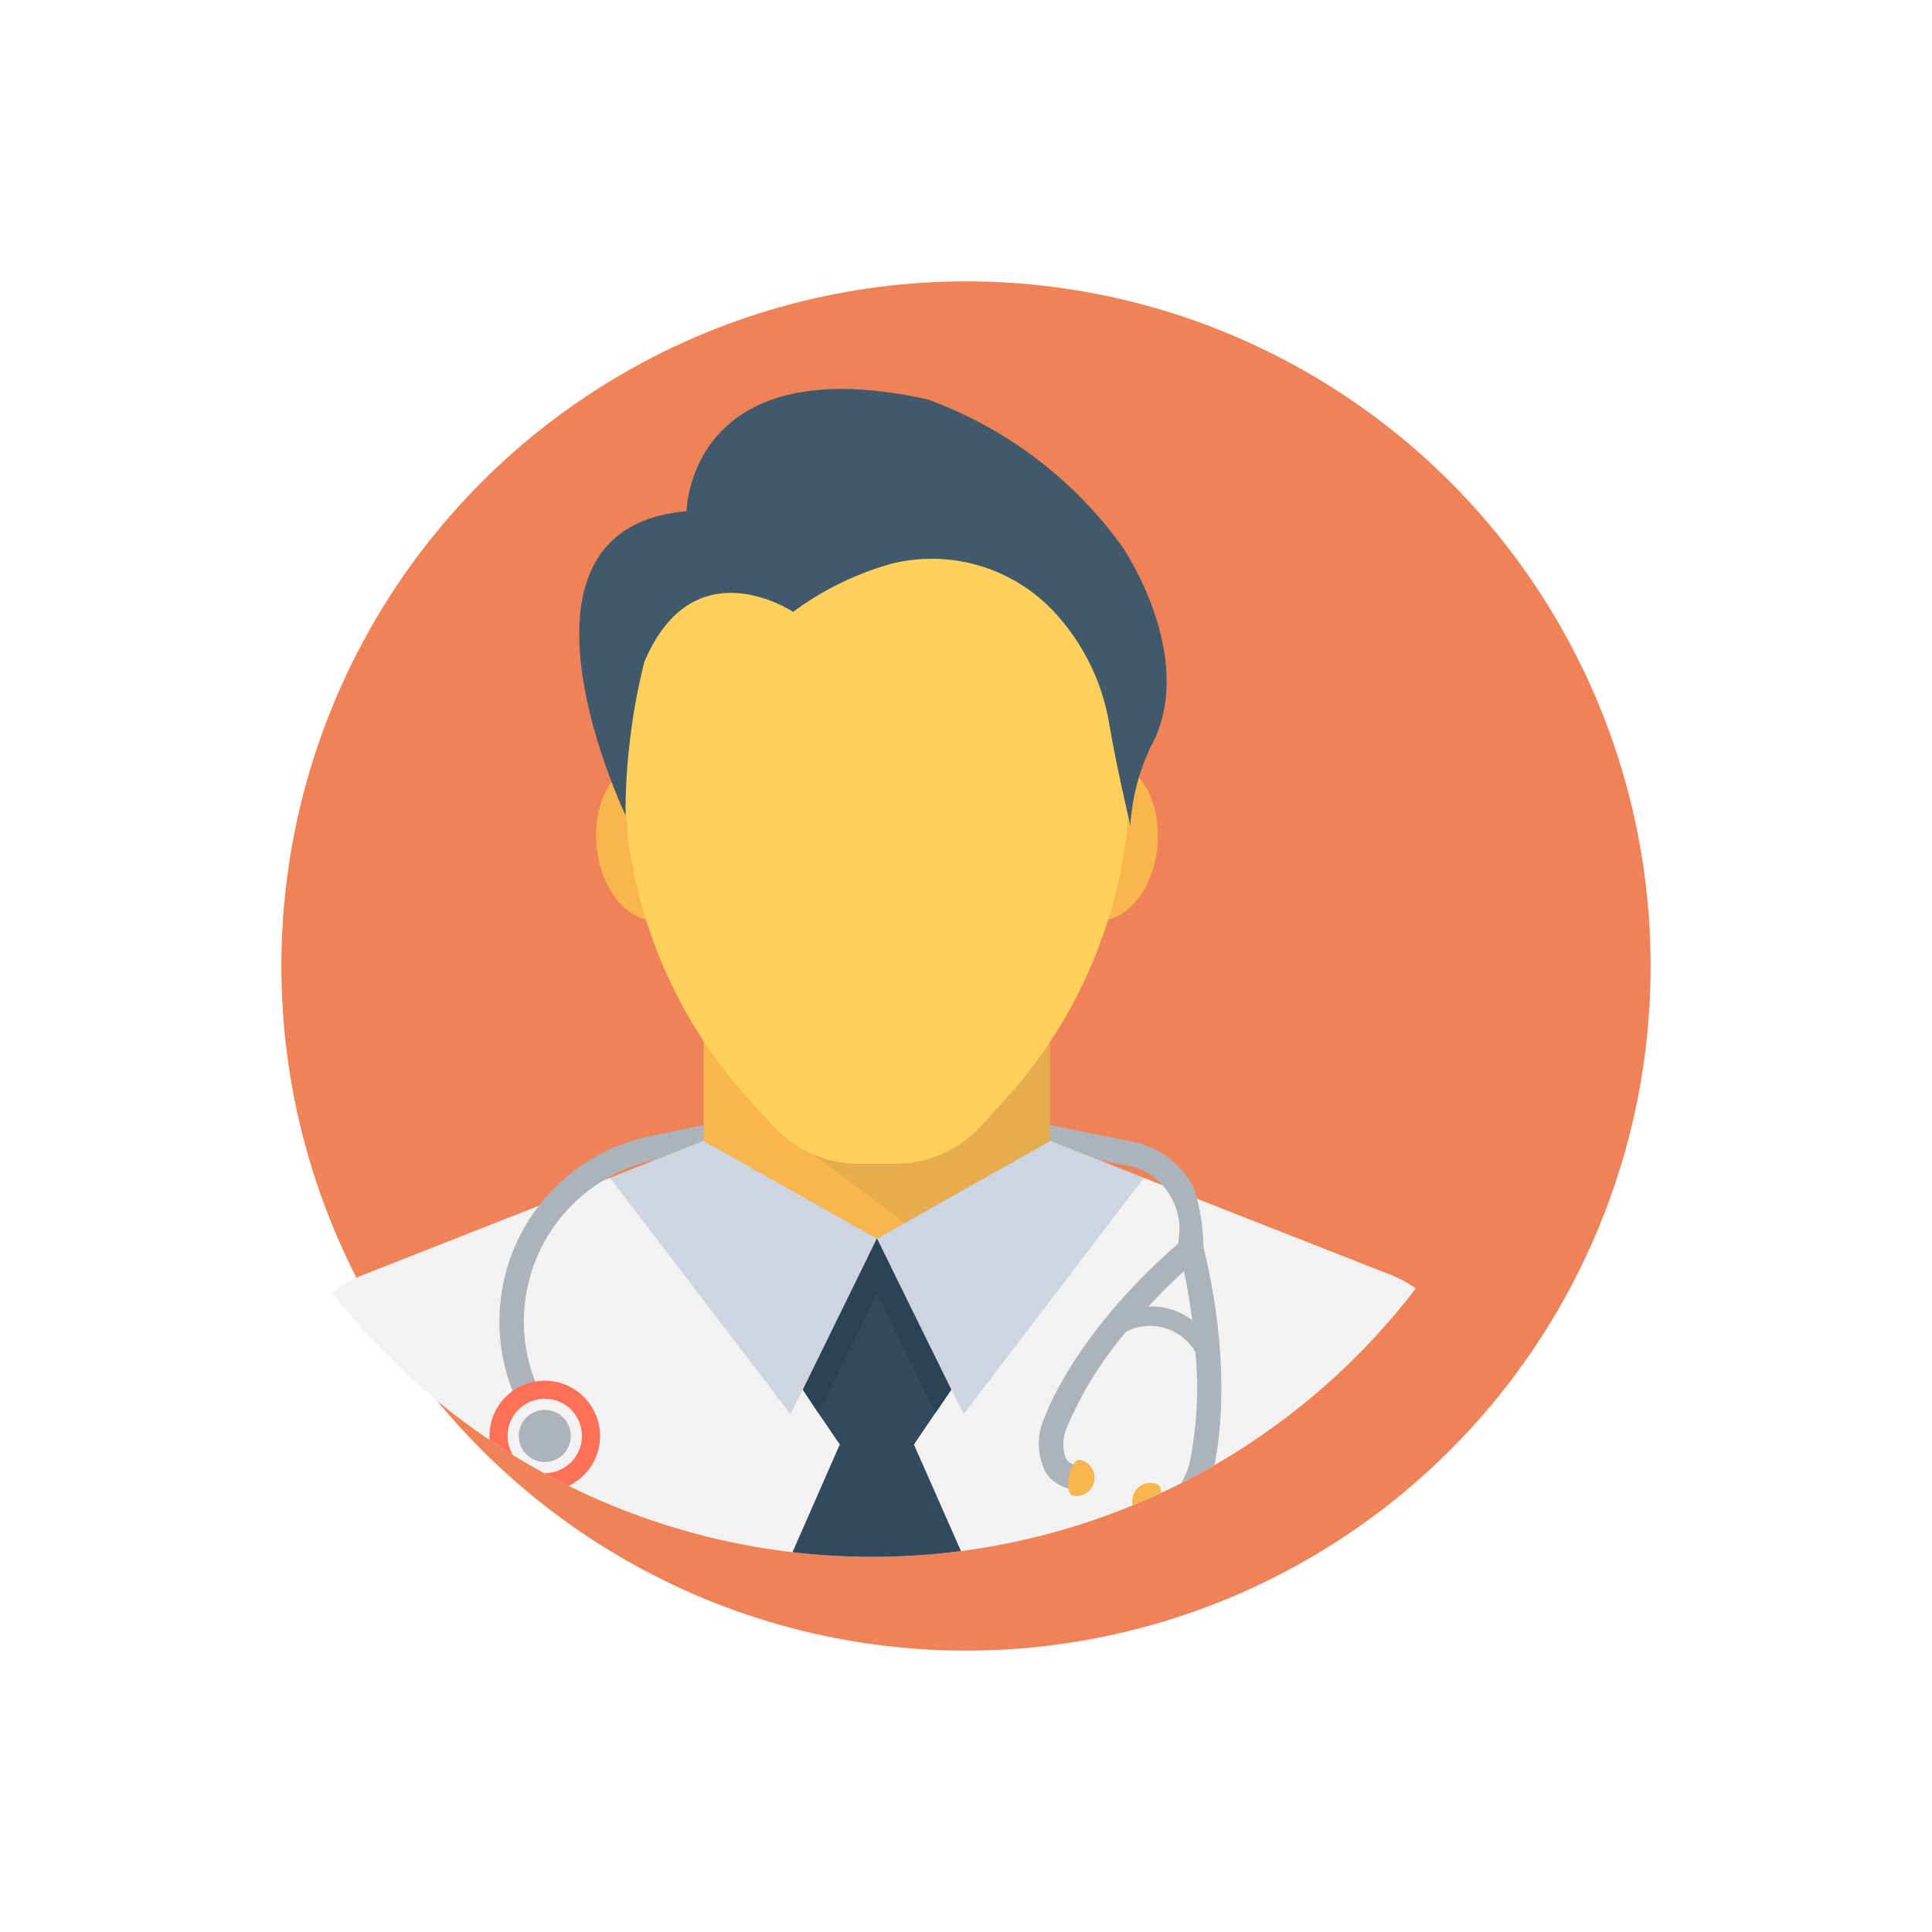 <svg xmlns="http://www.w3.org/2000/svg" xmlns:xlink="http://www.w3.org/1999/xlink" width="103" height="103" viewBox="0 0 103 103">
  <defs>
    <filter id="Ellipse_17" x="0" y="0" width="103" height="103" filterUnits="userSpaceOnUse">
      <feOffset dx="5" dy="5" input="SourceAlpha"/>
      <feGaussianBlur stdDeviation="5" result="blur"/>
      <feFlood flood-opacity="0.161"/>
      <feComposite operator="in" in2="blur"/>
      <feComposite in="SourceGraphic"/>
    </filter>
    <clipPath id="clip-path">
      <circle id="Ellipse_16" data-name="Ellipse 16" cx="36.5" cy="36.5" r="36.5" transform="translate(1776 49)" fill="#fff" stroke="#707070" stroke-width="1"/>
    </clipPath>
  </defs>
  <g id="image-doc" transform="translate(-1693 -39)">
    <g transform="matrix(1, 0, 0, 1, 1693, 39)" filter="url(#Ellipse_17)">
      <circle id="Ellipse_17-2" data-name="Ellipse 17" cx="36.5" cy="36.5" r="36.5" transform="translate(10 10)" fill="rgba(236,99,47,0.8)"/>
    </g>
    <g id="Group_2" data-name="Group 2" transform="translate(-73)" clip-path="url(#clip-path)">
      <g id="doctor" transform="translate(1781.5 59.599)">
        <path id="Path_61" data-name="Path 61" d="M62.5,60.066v9.4H0v-9.4a6.03,6.03,0,0,1,3.84-5.625l13.178-5.182L27.3,60.562l3.228-6.576v-.013L31.25,52.5l.73,1.473,3.229,6.589,10.272-11.3,13.191,5.182A6.052,6.052,0,0,1,62.5,60.066" transform="translate(0 -7.065)" fill="#f2f2f2"/>
        <path id="Path_62" data-name="Path 62" d="M44.167,46.072h.013V40.721a28.826,28.826,0,0,1-2.4,3.141L40.5,45.268a6.237,6.237,0,0,1-4.57,2.018H33.979a6.23,6.23,0,0,1-4.57-2.018l-1.276-1.406a28.3,28.3,0,0,1-2.423-3.174v5.376l.021.01L33.765,50.6l1.185.664,1.185-.664Z" transform="translate(-3.698 -5.832)" fill="#f8b64c"/>
        <g id="Group_35" data-name="Group 35" transform="translate(27.848 34.916)" opacity="0.1">
          <g id="Group_34" data-name="Group 34">
            <path id="Path_63" data-name="Path 63" d="M32.635,46.82l-.023-.008c-.013-.005-.027-.009-.04-.013s-.027-.008-.046-.014l4.91,3.647,7.711-4.349h.008l.005-5.324c-.013.02-1.831,2.4-2.4,3.111l-1.276,1.408a6.237,6.237,0,0,1-4.57,2.018H34.96a5.556,5.556,0,0,1-1.16-.124,6.03,6.03,0,0,1-1.164-.352" transform="translate(-32.526 -40.758)" fill="#40596b"/>
          </g>
        </g>
        <g id="Group_36" data-name="Group 36" transform="translate(16.28 19.996)">
          <path id="Path_64" data-name="Path 64" d="M24.847,27.32c.2,2.337-.931,4.346-2.533,4.484s-3.069-1.642-3.276-3.979.931-4.344,2.535-4.484,3.07,1.641,3.273,3.979" transform="translate(-19.015 -23.333)" fill="#f8b64c"/>
          <path id="Path_65" data-name="Path 65" d="M52.992,27.828c-.2,2.337-1.671,4.119-3.273,3.978s-2.74-2.147-2.533-4.484,1.671-4.12,3.273-3.979,2.738,2.147,2.533,4.486" transform="translate(-23.063 -23.333)" fill="#f8b64c"/>
        </g>
        <path id="Path_66" data-name="Path 66" d="M47.522,24.533a25.544,25.544,0,0,1-6.457,14.035l-1.276,1.406a6.234,6.234,0,0,1-4.57,2.02H33.265a6.226,6.226,0,0,1-4.57-2.02l-1.276-1.406a25.655,25.655,0,0,1-6.46-14.035,50.471,50.471,0,0,1,0-9.375,13.465,13.465,0,0,1,26.563,0,50.486,50.486,0,0,1,0,9.375" transform="translate(-2.984 -0.542)" fill="#ffd15c"/>
        <path id="Path_67" data-name="Path 67" d="M23.689,6.657S23.78-2.11,36.526.69A22.063,22.063,0,0,1,46.92,8.555s3.818,5.544,1.742,10.208A11.244,11.244,0,0,0,47.347,23.4s-.707-2.954-1.129-5.417a11.526,11.526,0,0,0-2.6-5.581l-.04-.048a8.924,8.924,0,0,0-8.928-2.909,16.036,16.036,0,0,0-5.283,2.579s-5.31-3.564-7.935,2.674a33.542,33.542,0,0,0-1,8.162S13.115,7.56,23.689,6.657" transform="translate(-2.584 0)" fill="#40596b"/>
        <path id="Path_68" data-name="Path 68" d="M55.355,52.432a10.877,10.877,0,0,0-.494-3.072,4.669,4.669,0,0,0-3.49-2.539l-4.193-.846v.859h-.013l-.6.339,4.6.937a3.337,3.337,0,0,1,2.526,1.835,3.288,3.288,0,0,1,.353,2.006l-.027.339c-5.508,4.779-7.07,9.089-7.135,9.284a3.333,3.333,0,0,0,.066,2.917,2.011,2.011,0,0,0,1.444.9l.13-1.3a.752.752,0,0,1-.494-.326A2.253,2.253,0,0,1,48.118,62a19.357,19.357,0,0,1,3.125-5.014,2.791,2.791,0,0,1,3.685,1.093,19.888,19.888,0,0,1-.326,5.991c-.249.807-.587,1.341-.964,1.484a.635.635,0,0,1-.574-.026l-.326.572-.339.564a1.976,1.976,0,0,0,.99.26,1.788,1.788,0,0,0,.7-.143,3.327,3.327,0,0,0,1.77-2.331c.053-.2,1.263-4.741-.509-12.019M53.626,55.8a3.805,3.805,0,0,0-1.2-.155c.563-.613,1.185-1.237,1.889-1.874.2.91.339,1.783.443,2.6a3.866,3.866,0,0,0-1.131-.576" transform="translate(-6.698 -6.593)" fill="#acb3ba"/>
        <g id="Group_37" data-name="Group 37" transform="translate(41.451 57.235)">
          <path id="Path_69" data-name="Path 69" d="M49.8,67.966a.969.969,0,0,1-1.137.762c-.521-.1-.15-2,.374-1.9a.968.968,0,0,1,.763,1.135" transform="translate(-48.414 -66.827)" fill="#f8b64c"/>
          <path id="Path_70" data-name="Path 70" d="M52.486,68.823a.967.967,0,0,0,.475,1.281c.486.223,1.292-1.534.806-1.758a.968.968,0,0,0-1.281.477" transform="translate(-48.987 -67.033)" fill="#f8b64c"/>
        </g>
        <path id="Path_71" data-name="Path 71" d="M23.9,46.833l-.021-.01v-.849l-2.815.579a10.1,10.1,0,0,0-7.215,13.96l1.193-.523A8.8,8.8,0,0,1,21.324,47.83l3.181-.655Z" transform="translate(-1.869 -6.593)" fill="#acb3ba"/>
        <g id="Group_38" data-name="Group 38" transform="translate(17.018 40.227)">
          <path id="Path_72" data-name="Path 72" d="M50.732,48.928l-9.608,12.6L36.5,52.17l1.185-.664,8.034-4.531h.013l.013-.013Z" transform="translate(-22.268 -46.962)" fill="#cdd6e0"/>
          <path id="Path_73" data-name="Path 73" d="M19.877,48.928l9.624,12.6,4.608-9.362-1.185-.664L24.89,46.975l-.026-.013Z" transform="translate(-19.877 -46.962)" fill="#cdd6e0"/>
        </g>
        <path id="Path_74" data-name="Path 74" d="M31.118,70.011l2.629-5.99-1.134-1.667-.831-1.25,3.227-6.587.717-1.473.73,1.473v.013l3.229,6.574-.846,1.238L37.7,64.022l2.645,5.99Z" transform="translate(-4.476 -7.61)" fill="#334a5e"/>
        <path id="Path_75" data-name="Path 75" d="M39.8,61.105l-.846,1.238L35.85,56l-3.126,6.354-.831-1.25,3.227-6.587.717-1.473.73,1.473v.013Z" transform="translate(-4.587 -7.61)" fill="#2a4356"/>
        <path id="Path_76" data-name="Path 76" d="M18.272,64.841a2.949,2.949,0,1,1-2.951-2.948,2.952,2.952,0,0,1,2.951,2.948" transform="translate(-1.78 -8.883)" fill="#ff7058"/>
        <path id="Path_77" data-name="Path 77" d="M17.466,65a1.981,1.981,0,1,1-1.979-1.98A1.979,1.979,0,0,1,17.466,65" transform="translate(-1.942 -9.045)" fill="#f2f2f2"/>
        <path id="Path_78" data-name="Path 78" d="M16.973,65.1a1.388,1.388,0,1,1-1.385-1.387A1.386,1.386,0,0,1,16.973,65.1" transform="translate(-2.042 -9.145)" fill="#acb3ba"/>
      </g>
    </g>
  </g>
</svg>
